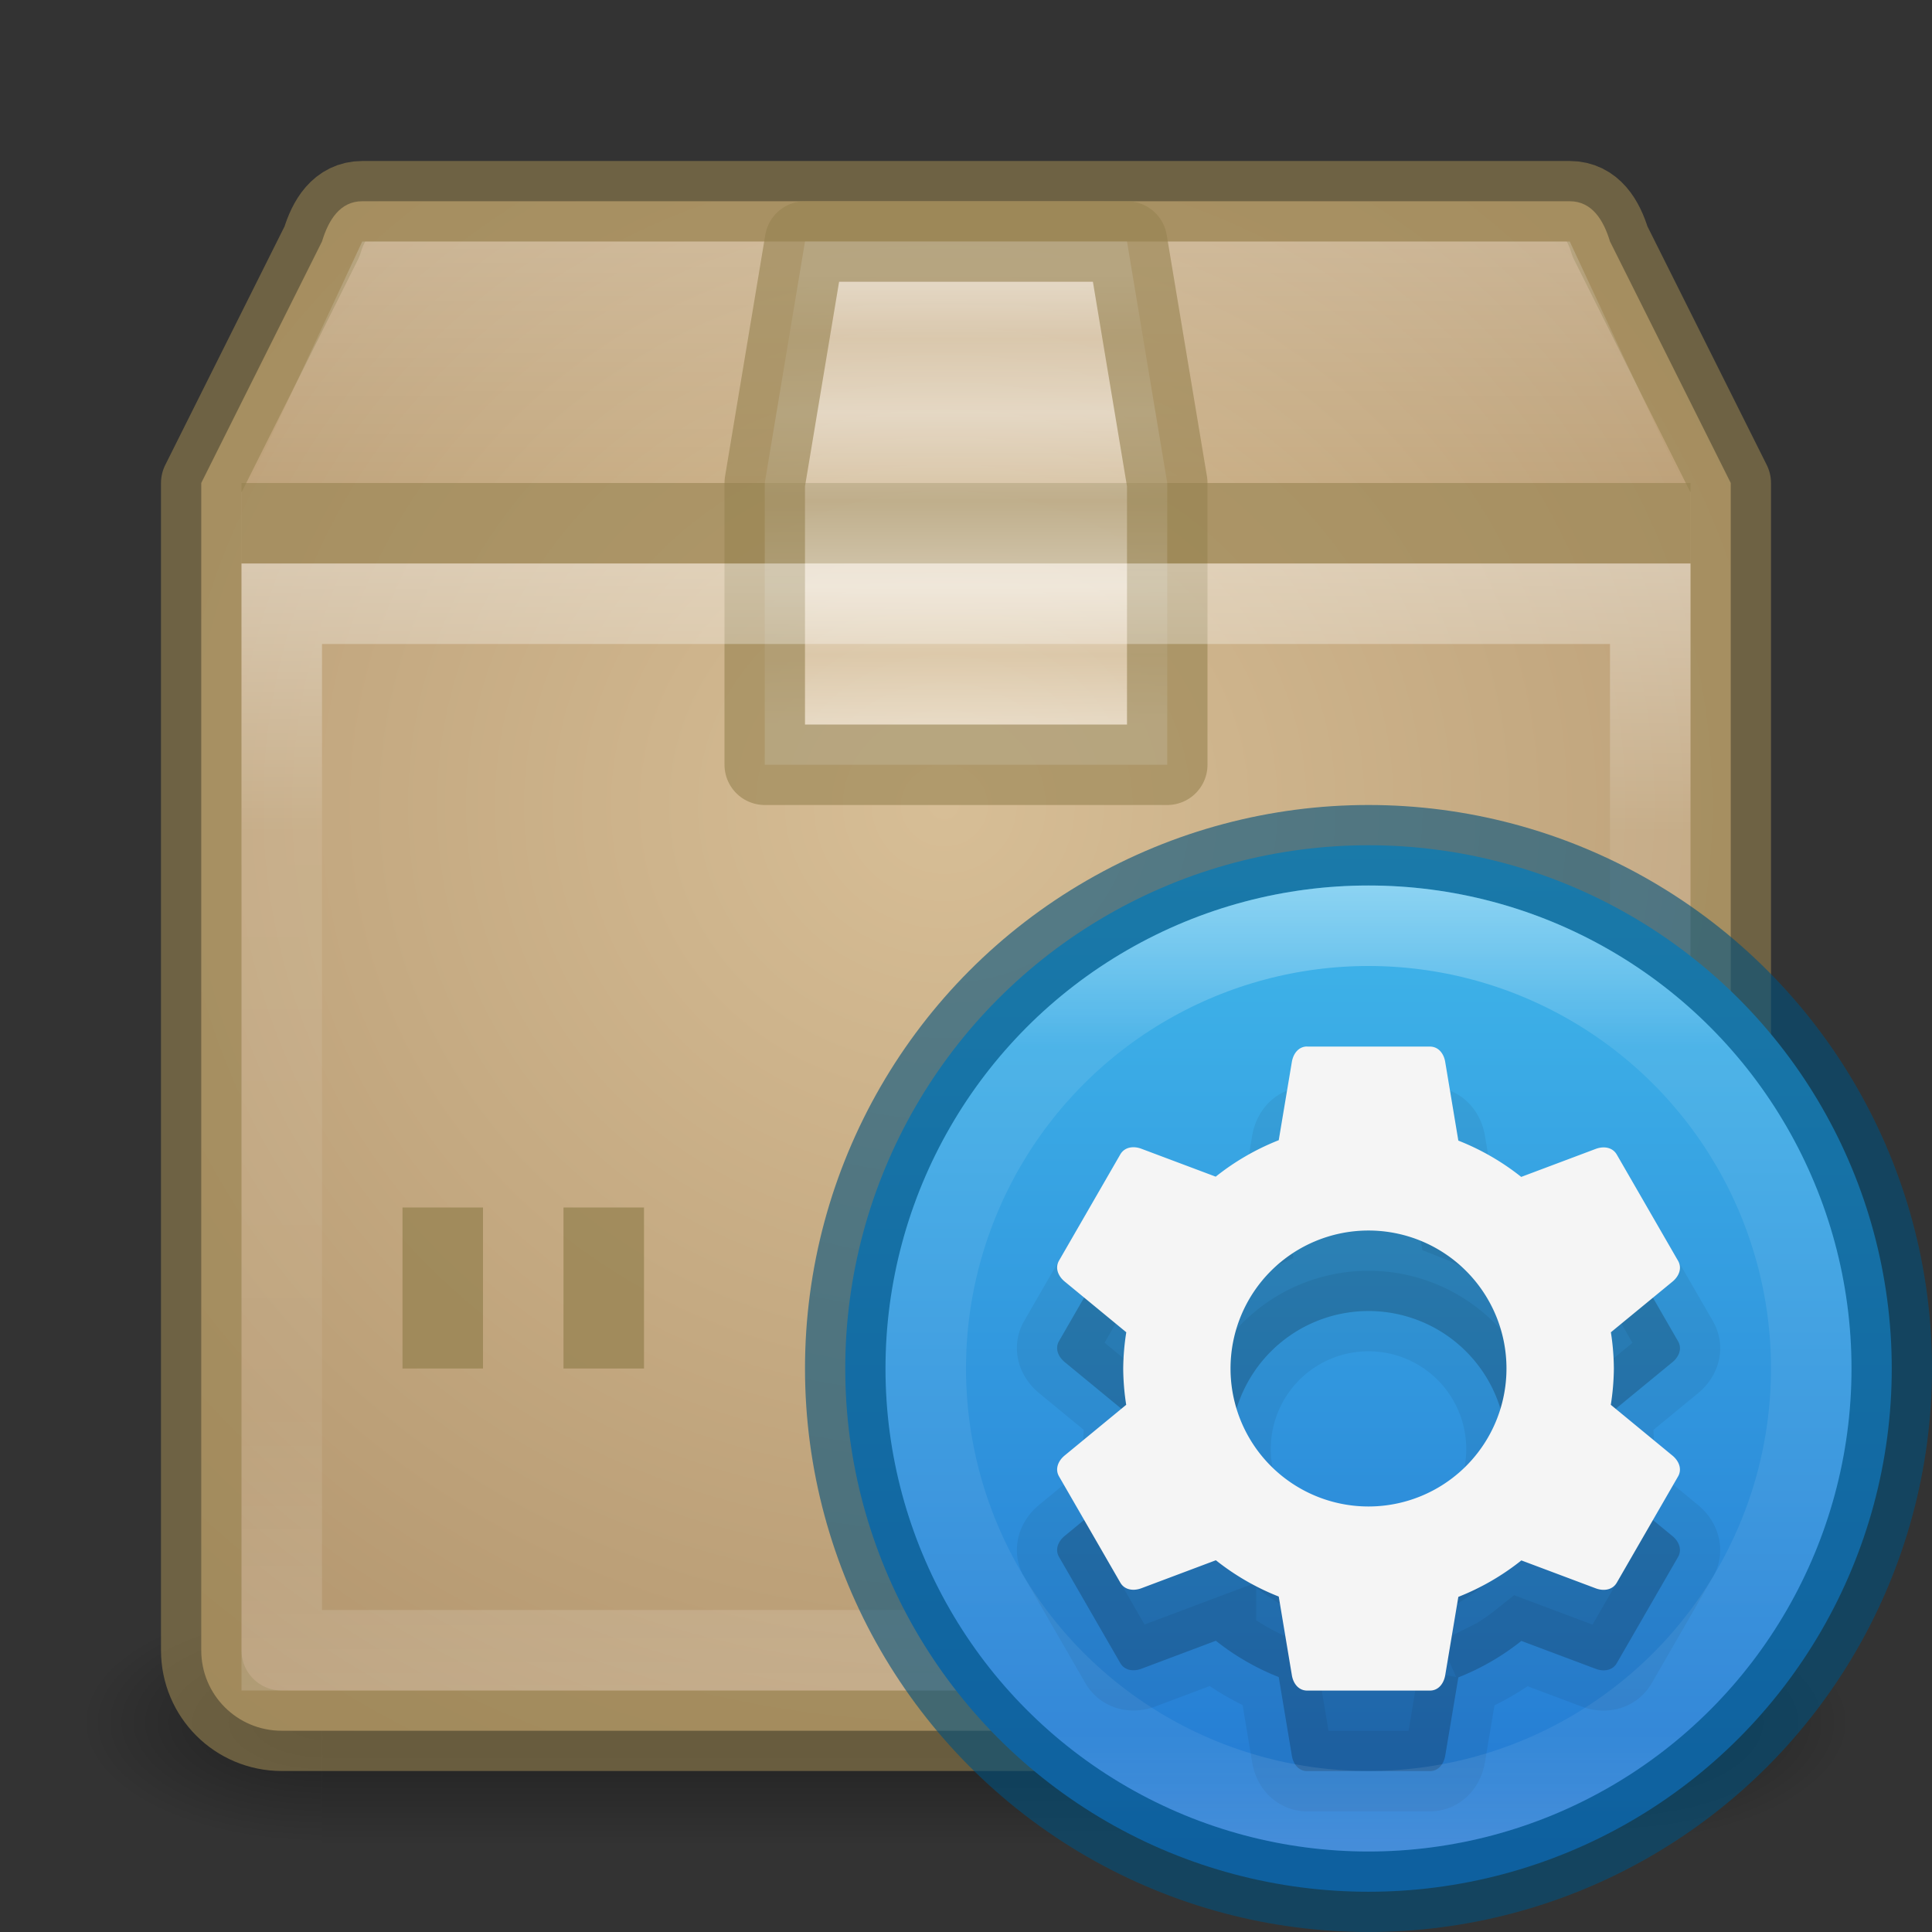 <?xml version="1.0" encoding="UTF-8" standalone="no"?>
<!-- Created with Inkscape (http://www.inkscape.org/) -->

<svg
   xmlns:dc="http://purl.org/dc/elements/1.1/"
   xmlns:cc="http://creativecommons.org/ns#"
   xmlns:rdf="http://www.w3.org/1999/02/22-rdf-syntax-ns#"
   xmlns:svg="http://www.w3.org/2000/svg"
   xmlns="http://www.w3.org/2000/svg"
   xmlns:xlink="http://www.w3.org/1999/xlink"
   xmlns:sodipodi="http://sodipodi.sourceforge.net/DTD/sodipodi-0.dtd"
   xmlns:inkscape="http://www.inkscape.org/namespaces/inkscape"
   width="24"
   height="24"
   viewBox="0 0 24 24"
   id="svg2"
   version="1.1"
   inkscape:version="0.91 r"
   sodipodi:docname="software-properties.svg">
  <rect x="0" y="0" width="24" height="24" fill="#333333" stroke="none"/>
  <defs
     id="defs4">
    <linearGradient
       inkscape:collect="always"
       id="linearGradient4298">
      <stop
         style="stop-color:#ffffff;stop-opacity:1;"
         offset="0"
         id="stop4300" />
      <stop
         style="stop-color:#ffffff;stop-opacity:0;"
         offset="1"
         id="stop4302" />
    </linearGradient>
    <linearGradient
       inkscape:collect="always"
       id="linearGradient4179">
      <stop
         style="stop-color:#000000;stop-opacity:1;"
         offset="0"
         id="stop4181" />
      <stop
         style="stop-color:#000000;stop-opacity:0;"
         offset="1"
         id="stop4183" />
    </linearGradient>
    <linearGradient
       inkscape:collect="always"
       id="linearGradient4169">
      <stop
         style="stop-color:#000000;stop-opacity:0"
         offset="0"
         id="stop4171" />
      <stop
         id="stop4177"
         offset="0.478"
         style="stop-color:#000000;stop-opacity:1" />
      <stop
         style="stop-color:#000000;stop-opacity:0;"
         offset="1"
         id="stop4173" />
    </linearGradient>
    <linearGradient
       inkscape:collect="always"
       id="linearGradient4153">
      <stop
         style="stop-color:#ffffff;stop-opacity:1;"
         offset="0"
         id="stop4155" />
      <stop
         id="stop4161"
         offset="0.237"
         style="stop-color:#ffffff;stop-opacity:0.235" />
      <stop
         style="stop-color:#ffffff;stop-opacity:0.157"
         offset="0.746"
         id="stop4163" />
      <stop
         style="stop-color:#ffffff;stop-opacity:0.392"
         offset="1"
         id="stop4157" />
    </linearGradient>
    <linearGradient
       inkscape:collect="always"
       xlink:href="#linearGradient4169"
       id="linearGradient4175"
       x1="-15.982"
       y1="1039.766"
       x2="-15.982"
       y2="1042.701"
       gradientUnits="userSpaceOnUse" />
    <radialGradient
       inkscape:collect="always"
       xlink:href="#linearGradient4179"
       id="radialGradient4185"
       cx="-22.866"
       cy="1041.17"
       fx="-22.866"
       fy="1041.17"
       r="1.5"
       gradientUnits="userSpaceOnUse"
       gradientTransform="matrix(-1.999,0,0,-1,-68.571,2082.341)" />
    <radialGradient
       inkscape:collect="always"
       xlink:href="#linearGradient4179"
       id="radialGradient4189"
       gradientUnits="userSpaceOnUse"
       gradientTransform="matrix(-1.999,0,0,-1,-38.857,2082.341)"
       cx="-22.866"
       cy="1041.17"
       fx="-22.866"
       fy="1041.17"
       r="1.5" />
    <linearGradient
       inkscape:collect="always"
       xlink:href="#linearGradient4153"
       id="linearGradient4172"
       x1="11.649"
       y1="1029.362"
       x2="11.649"
       y2="1043.362"
       gradientUnits="userSpaceOnUse"
       gradientTransform="translate(0,6)" />
    <linearGradient
       id="linearGradient3767">
      <stop
         style="stop-color:#ffffff;stop-opacity:1;"
         offset="0"
         id="stop3769" />
      <stop
         id="stop3777"
         offset="0.09"
         style="stop-color:#ffffff;stop-opacity:0.235;" />
      <stop
         id="stop3775"
         offset="0.874"
         style="stop-color:#ffffff;stop-opacity:0.157;" />
      <stop
         style="stop-color:#ffffff;stop-opacity:0.392;"
         offset="1"
         id="stop3771" />
    </linearGradient>
    <linearGradient
       id="linearGradient3779-3">
      <stop
         style="stop-color:#d7be96;stop-opacity:1"
         offset="0"
         id="stop3781-4" />
      <stop
         style="stop-color:#aa8c64;stop-opacity:1"
         offset="1"
         id="stop3783-5" />
    </linearGradient>
    <radialGradient
       inkscape:collect="always"
       xlink:href="#linearGradient3779-3"
       id="radialGradient4183"
       gradientUnits="userSpaceOnUse"
       gradientTransform="matrix(0,1.789,-1.895,0,1970.622,-10.823)"
       cx="11.637"
       cy="1033.716"
       fx="11.637"
       fy="1033.716"
       r="9.5" />
    <linearGradient
       gradientTransform="matrix(0,-0.157,0.414,0,-411.035,1040.607)"
       inkscape:collect="always"
       xlink:href="#linearGradient4212"
       id="linearGradient4218"
       x1="20.706"
       y1="1021.327"
       x2="56.542"
       y2="1021.327"
       gradientUnits="userSpaceOnUse" />
    <linearGradient
       inkscape:collect="always"
       id="linearGradient4212">
      <stop
         style="stop-color:#ffffff;stop-opacity:0.471"
         offset="0"
         id="stop4214" />
      <stop
         id="stop4226"
         offset="0.153"
         style="stop-color:#ffffff;stop-opacity:0.235" />
      <stop
         id="stop4220"
         offset="0.304"
         style="stop-color:#ffffff;stop-opacity:0.471" />
      <stop
         style="stop-color:#ffffff;stop-opacity:0.235"
         offset="0.492"
         id="stop4222" />
      <stop
         id="stop4224"
         offset="0.688"
         style="stop-color:#ffffff;stop-opacity:0.471" />
      <stop
         style="stop-color:#ffffff;stop-opacity:0.235"
         offset="0.851"
         id="stop4228" />
      <stop
         style="stop-color:#ffffff;stop-opacity:0.471"
         offset="1"
         id="stop4216" />
    </linearGradient>
    <linearGradient
       inkscape:collect="always"
       xlink:href="#linearGradient4298"
       id="linearGradient4304"
       x1="11"
       y1="1031.362"
       x2="11"
       y2="1034.362"
       gradientUnits="userSpaceOnUse" />
    <linearGradient
       gradientTransform="translate(-2e-6,1.1778281e-4)"
       inkscape:collect="always"
       xlink:href="#linearGradient3767-2"
       id="linearGradient4207"
       x1="17"
       y1="1039.362"
       x2="17"
       y2="1051.362"
       gradientUnits="userSpaceOnUse" />
    <linearGradient
       id="linearGradient3767-2">
      <stop
         style="stop-color:#ffffff;stop-opacity:1;"
         offset="0"
         id="stop3769-3" />
      <stop
         id="stop3777-5"
         offset="0.167"
         style="stop-color:#ffffff;stop-opacity:0.235;" />
      <stop
         id="stop3775-8"
         offset="0.874"
         style="stop-color:#ffffff;stop-opacity:0.157;" />
      <stop
         style="stop-color:#ffffff;stop-opacity:0.392;"
         offset="1"
         id="stop3771-9" />
    </linearGradient>
    <linearGradient
       gradientTransform="matrix(0.448,0,0,0.448,-4.517,580.786)"
       inkscape:collect="always"
       xlink:href="#linearGradient4285"
       id="linearGradient4291"
       x1="48.646"
       y1="1022.22"
       x2="48.646"
       y2="1050.678"
       gradientUnits="userSpaceOnUse" />
    <linearGradient
       inkscape:collect="always"
       id="linearGradient4285">
      <stop
         style="stop-color:#41b9eb;stop-opacity:1"
         offset="0"
         id="stop4287" />
      <stop
         style="stop-color:#2378d2;stop-opacity:1"
         offset="1"
         id="stop4289" />
    </linearGradient>
  </defs>
  <sodipodi:namedview
     id="base"
     pagecolor="#ffffff"
     bordercolor="#666666"
     borderopacity="1.0"
     inkscape:pageopacity="0.0"
     inkscape:pageshadow="2"
     inkscape:zoom="7.0141638"
     inkscape:cx="0.4159686"
     inkscape:cy="7.7769864"
     inkscape:document-units="px"
     inkscape:current-layer="layer1"
     showgrid="true"
     units="px"
     inkscape:window-width="1366"
     inkscape:window-height="713"
     inkscape:window-x="0"
     inkscape:window-y="30"
     inkscape:window-maximized="1">
    <inkscape:grid
       type="xygrid"
       id="grid4282" />
  </sodipodi:namedview>
  <g
     inkscape:label="Livello 1"
     inkscape:groupmode="layer"
     id="layer1"
     transform="translate(0,-1028.362)">
    <g
       id="g4191"
       transform="translate(26.857,8.589)"
       style="opacity:0.4">
      <rect
         y="1039.773"
         x="-22.857"
         height="3"
         width="16"
         id="rect4165"
         style="opacity:1;fill:url(#linearGradient4175);fill-opacity:1;stroke:none;stroke-width:1;stroke-linejoin:round;stroke-miterlimit:4;stroke-dasharray:none;stroke-opacity:0.392" />
      <rect
         style="opacity:1;fill:url(#radialGradient4185);fill-opacity:1;stroke:none;stroke-width:1;stroke-linejoin:round;stroke-miterlimit:4;stroke-dasharray:none;stroke-opacity:0.392"
         id="rect4167"
         width="3"
         height="3"
         x="-25.857"
         y="1039.773" />
      <rect
         transform="scale(-1,1)"
         y="1039.773"
         x="3.857"
         height="3"
         width="3"
         id="rect4187"
         style="opacity:1;fill:url(#radialGradient4189);fill-opacity:1;stroke:none;stroke-width:1;stroke-linejoin:round;stroke-miterlimit:4;stroke-dasharray:none;stroke-opacity:0.392" />
    </g>
    <path
       style="opacity:1;fill:url(#radialGradient4183);fill-opacity:1;stroke:none;stroke-width:3;stroke-linejoin:round;stroke-miterlimit:4;stroke-dasharray:none;stroke-opacity:1"
       d="M 4.5,2.5 C 4.223,2.5 4.08,2.735 4,3 l -1.5,3 0,14.5 c 0,0.554 0.446,1 1,1 l 17,0 c 0.554,0 1,-0.446 1,-1 L 21.5,6 20,3 C 19.92,2.735 19.777,2.5 19.5,2.5 Z"
       transform="translate(0,1028.362)"
       id="rect4136"
       inkscape:connector-curvature="0"
       sodipodi:nodetypes="sccssssccss" />
    <path
       id="path4187"
       transform="translate(0,1028.362)"
       d="M 4.5,2.5 C 4.223,2.5 4.08,2.735 4,3 l -1.5,3 0,14.5 c 0,0.554 0.446,1 1,1 l 17,0 c 0.554,0 1,-0.446 1,-1 L 21.5,6 20,3 C 19.92,2.735 19.777,2.5 19.5,2.5 Z"
       style="opacity:0.6;fill:none;fill-opacity:1;stroke:#968250;stroke-width:1;stroke-linejoin:round;stroke-miterlimit:4;stroke-dasharray:none;stroke-opacity:1"
       inkscape:connector-curvature="0"
       sodipodi:nodetypes="sccssssccss" />
    <rect
       style="opacity:0.6;fill:#968250;fill-opacity:1;stroke:none;stroke-width:1;stroke-linecap:butt;stroke-linejoin:miter;stroke-miterlimit:4;stroke-dasharray:none;stroke-opacity:1"
       id="rect4190"
       width="18"
       height="1"
       x="3"
       y="1034.362"
       rx="1.38778e-16"
       ry="1.38778e-16" />
    <path
       id="path4296"
       d="m 4.5,1031.362 -1.4,3 17.8,0 -1.4,-3 z"
       style="opacity:0.2;fill:url(#linearGradient4304);fill-opacity:1;stroke:none;stroke-width:3;stroke-linejoin:round;stroke-miterlimit:4;stroke-dasharray:none;stroke-opacity:1"
       inkscape:connector-curvature="0"
       sodipodi:nodetypes="ccccc" />
    <path
       style="opacity:1;fill:url(#linearGradient4218);fill-opacity:1;stroke:none;stroke-width:1;stroke-linecap:round;stroke-linejoin:round;stroke-miterlimit:4;stroke-dasharray:none;stroke-opacity:1"
       d="m 9.5,1037.862 0,-3.5 0.5,-3 4,0 0.5,3 0,3.5 z"
       id="rect4189"
       inkscape:connector-curvature="0"
       sodipodi:nodetypes="ccccccc" />
    <path
       sodipodi:nodetypes="ccccccc"
       inkscape:connector-curvature="0"
       id="path4306"
       d="m 9.5,1037.862 0,-3.5 0.5,-3 4,0 0.5,3 0,3.5 z"
       style="opacity:0.6;fill:none;fill-opacity:1;stroke:#968250;stroke-width:1;stroke-linecap:round;stroke-linejoin:round;stroke-miterlimit:4;stroke-dasharray:none;stroke-opacity:1" />
    <rect
       style="opacity:0.75;fill:#968250;fill-opacity:1;stroke:none;stroke-width:1;stroke-linecap:round;stroke-linejoin:round;stroke-miterlimit:4;stroke-dasharray:none;stroke-opacity:1"
       id="rect4283"
       width="1"
       height="2"
       x="5"
       y="1043.362"
       rx="1.38778e-16"
       ry="2.7755594e-16" />
    <rect
       style="opacity:0.75;fill:#968250;fill-opacity:1;stroke:none;stroke-width:1;stroke-linecap:round;stroke-linejoin:round;stroke-miterlimit:4;stroke-dasharray:none;stroke-opacity:1"
       id="rect4285"
       width="1"
       height="2"
       x="7"
       y="1043.362"
       rx="1.38778e-16"
       ry="2.7755594e-16" />
    <path
       style="opacity:0.4;fill:none;fill-opacity:1;stroke:url(#linearGradient4172);stroke-width:1;stroke-linejoin:miter;stroke-miterlimit:4;stroke-dasharray:none;stroke-opacity:1"
       d="m 20.5,1035.862 0,13 0,0 -17,0 0,0 0,-13 z"
       id="rect4162"
       inkscape:connector-curvature="0"
       sodipodi:nodetypes="ccccccc" />
    <circle
       style="opacity:1;fill:url(#linearGradient4291);fill-opacity:1;stroke:none;stroke-width:1;stroke-linecap:round;stroke-linejoin:round;stroke-miterlimit:4;stroke-dasharray:none;stroke-opacity:1"
       id="path4283"
       cx="17"
       cy="1045.362"
       r="6.5" />
    <circle
       r="6.5"
       cy="1045.362"
       cx="17"
       id="circle4209"
       style="opacity:0.6;fill:none;fill-opacity:1;stroke:#00507d;stroke-width:1;stroke-linecap:round;stroke-linejoin:round;stroke-miterlimit:4;stroke-dasharray:none;stroke-opacity:1" />
    <path
       id="path4219"
       d="m 16.238,1042.362 c -0.106,0 -0.172,0.087 -0.19,0.191 l -0.163,0.973 a 3.048,3.048 0 0 0 -0.783,0.453 l -0.924,-0.347 c -0.099,-0.037 -0.208,-0.021 -0.261,0.07 l -0.761,1.319 c -0.053,0.091 -0.012,0.193 0.069,0.26 l 0.766,0.631 a 3.048,3.048 0 0 0 -0.038,0.45 3.048,3.048 0 0 0 0.037,0.451 l -0.765,0.63 c -0.081,0.067 -0.122,0.169 -0.069,0.26 l 0.761,1.319 c 0.053,0.091 0.162,0.107 0.261,0.07 l 0.926,-0.348 a 3.048,3.048 0 0 0 0.781,0.451 l 0.163,0.977 c 0.017,0.104 0.084,0.191 0.19,0.191 l 1.525,0 c 0.106,0 0.172,-0.087 0.19,-0.191 l 0.163,-0.973 a 3.048,3.048 0 0 0 0.783,-0.453 l 0.924,0.347 c 0.099,0.037 0.208,0.021 0.261,-0.07 l 0.761,-1.319 c 0.053,-0.091 0.012,-0.193 -0.069,-0.26 l -0.766,-0.631 a 3.048,3.048 0 0 0 0.038,-0.45 3.048,3.048 0 0 0 -0.037,-0.451 l 0.765,-0.629 c 0.082,-0.067 0.122,-0.169 0.069,-0.26 l -0.761,-1.319 c -0.053,-0.091 -0.162,-0.107 -0.261,-0.07 l -0.926,0.348 a 3.048,3.048 0 0 0 -0.781,-0.451 l -0.163,-0.977 c -0.017,-0.104 -0.084,-0.191 -0.19,-0.191 l -1.525,0 z m 0.762,2.286 a 1.714,1.714 0 0 1 1.714,1.714 1.714,1.714 0 0 1 -1.714,1.714 1.714,1.714 0 0 1 -1.714,-1.714 1.714,1.714 0 0 1 1.714,-1.714 z"
       style="display:inline;opacity:0.06;fill:#000000;fill-opacity:1;stroke:#000000;stroke-width:1;stroke-miterlimit:4;stroke-dasharray:none;stroke-opacity:1;enable-background:new"
       inkscape:connector-curvature="0" />
    <path
       inkscape:connector-curvature="0"
       style="display:inline;opacity:0.15;fill:#000000;fill-opacity:1;stroke:none;stroke-width:2;stroke-miterlimit:4;stroke-dasharray:none;stroke-opacity:1;enable-background:new"
       d="m 16.238,1042.362 c -0.106,0 -0.172,0.087 -0.19,0.191 l -0.163,0.973 a 3.048,3.048 0 0 0 -0.783,0.453 l -0.924,-0.347 c -0.099,-0.037 -0.208,-0.021 -0.261,0.07 l -0.761,1.319 c -0.053,0.091 -0.012,0.193 0.069,0.26 l 0.766,0.631 a 3.048,3.048 0 0 0 -0.038,0.45 3.048,3.048 0 0 0 0.037,0.451 l -0.765,0.63 c -0.081,0.067 -0.122,0.169 -0.069,0.26 l 0.761,1.319 c 0.053,0.091 0.162,0.107 0.261,0.07 l 0.926,-0.348 a 3.048,3.048 0 0 0 0.781,0.451 l 0.163,0.977 c 0.017,0.104 0.084,0.191 0.19,0.191 l 1.525,0 c 0.106,0 0.172,-0.087 0.19,-0.191 l 0.163,-0.973 a 3.048,3.048 0 0 0 0.783,-0.453 l 0.924,0.347 c 0.099,0.037 0.208,0.021 0.261,-0.07 l 0.761,-1.319 c 0.053,-0.091 0.012,-0.193 -0.069,-0.26 l -0.766,-0.631 a 3.048,3.048 0 0 0 0.038,-0.45 3.048,3.048 0 0 0 -0.037,-0.451 l 0.765,-0.629 c 0.082,-0.067 0.122,-0.169 0.069,-0.26 l -0.761,-1.319 c -0.053,-0.091 -0.162,-0.107 -0.261,-0.07 l -0.926,0.348 a 3.048,3.048 0 0 0 -0.781,-0.451 l -0.163,-0.977 c -0.017,-0.104 -0.084,-0.191 -0.19,-0.191 l -1.525,0 z m 0.762,2.286 a 1.714,1.714 0 0 1 1.714,1.714 1.714,1.714 0 0 1 -1.714,1.714 1.714,1.714 0 0 1 -1.714,-1.714 1.714,1.714 0 0 1 1.714,-1.714 z"
       id="path4217" />
    <path
       id="path4280"
       d="m 16.238,1041.362 c -0.106,0 -0.172,0.087 -0.19,0.191 l -0.163,0.973 a 3.048,3.048 0 0 0 -0.783,0.453 l -0.924,-0.347 c -0.099,-0.037 -0.208,-0.021 -0.261,0.07 l -0.761,1.319 c -0.053,0.091 -0.012,0.193 0.069,0.26 l 0.766,0.631 a 3.048,3.048 0 0 0 -0.038,0.45 3.048,3.048 0 0 0 0.037,0.451 l -0.765,0.63 c -0.081,0.067 -0.122,0.169 -0.069,0.26 l 0.761,1.319 c 0.053,0.091 0.162,0.107 0.261,0.07 l 0.926,-0.348 a 3.048,3.048 0 0 0 0.781,0.451 l 0.163,0.977 c 0.017,0.104 0.084,0.191 0.19,0.191 l 1.525,0 c 0.106,0 0.172,-0.087 0.19,-0.191 l 0.163,-0.973 a 3.048,3.048 0 0 0 0.783,-0.453 l 0.924,0.347 c 0.099,0.037 0.208,0.021 0.261,-0.07 l 0.761,-1.319 c 0.053,-0.091 0.012,-0.193 -0.069,-0.26 l -0.766,-0.631 a 3.048,3.048 0 0 0 0.038,-0.45 3.048,3.048 0 0 0 -0.037,-0.451 l 0.765,-0.629 c 0.082,-0.067 0.122,-0.169 0.069,-0.26 l -0.761,-1.319 c -0.053,-0.091 -0.162,-0.107 -0.261,-0.07 l -0.926,0.348 a 3.048,3.048 0 0 0 -0.781,-0.451 l -0.163,-0.977 c -0.017,-0.104 -0.084,-0.191 -0.19,-0.191 l -1.525,0 z m 0.762,2.286 a 1.714,1.714 0 0 1 1.714,1.714 1.714,1.714 0 0 1 -1.714,1.714 1.714,1.714 0 0 1 -1.714,-1.714 1.714,1.714 0 0 1 1.714,-1.714 z"
       style="display:inline;opacity:1;fill:#f5f5f5;fill-opacity:1;stroke:none;stroke-width:2;stroke-miterlimit:4;stroke-dasharray:none;stroke-opacity:1;enable-background:new"
       inkscape:connector-curvature="0" />
    <circle
       r="5.5"
       cy="1045.362"
       cx="17"
       id="circle4197"
       style="opacity:0.4;fill:none;fill-opacity:1;stroke:url(#linearGradient4207);stroke-width:1;stroke-linecap:round;stroke-linejoin:round;stroke-miterlimit:4;stroke-dasharray:none;stroke-opacity:1" />
  </g>
</svg>
